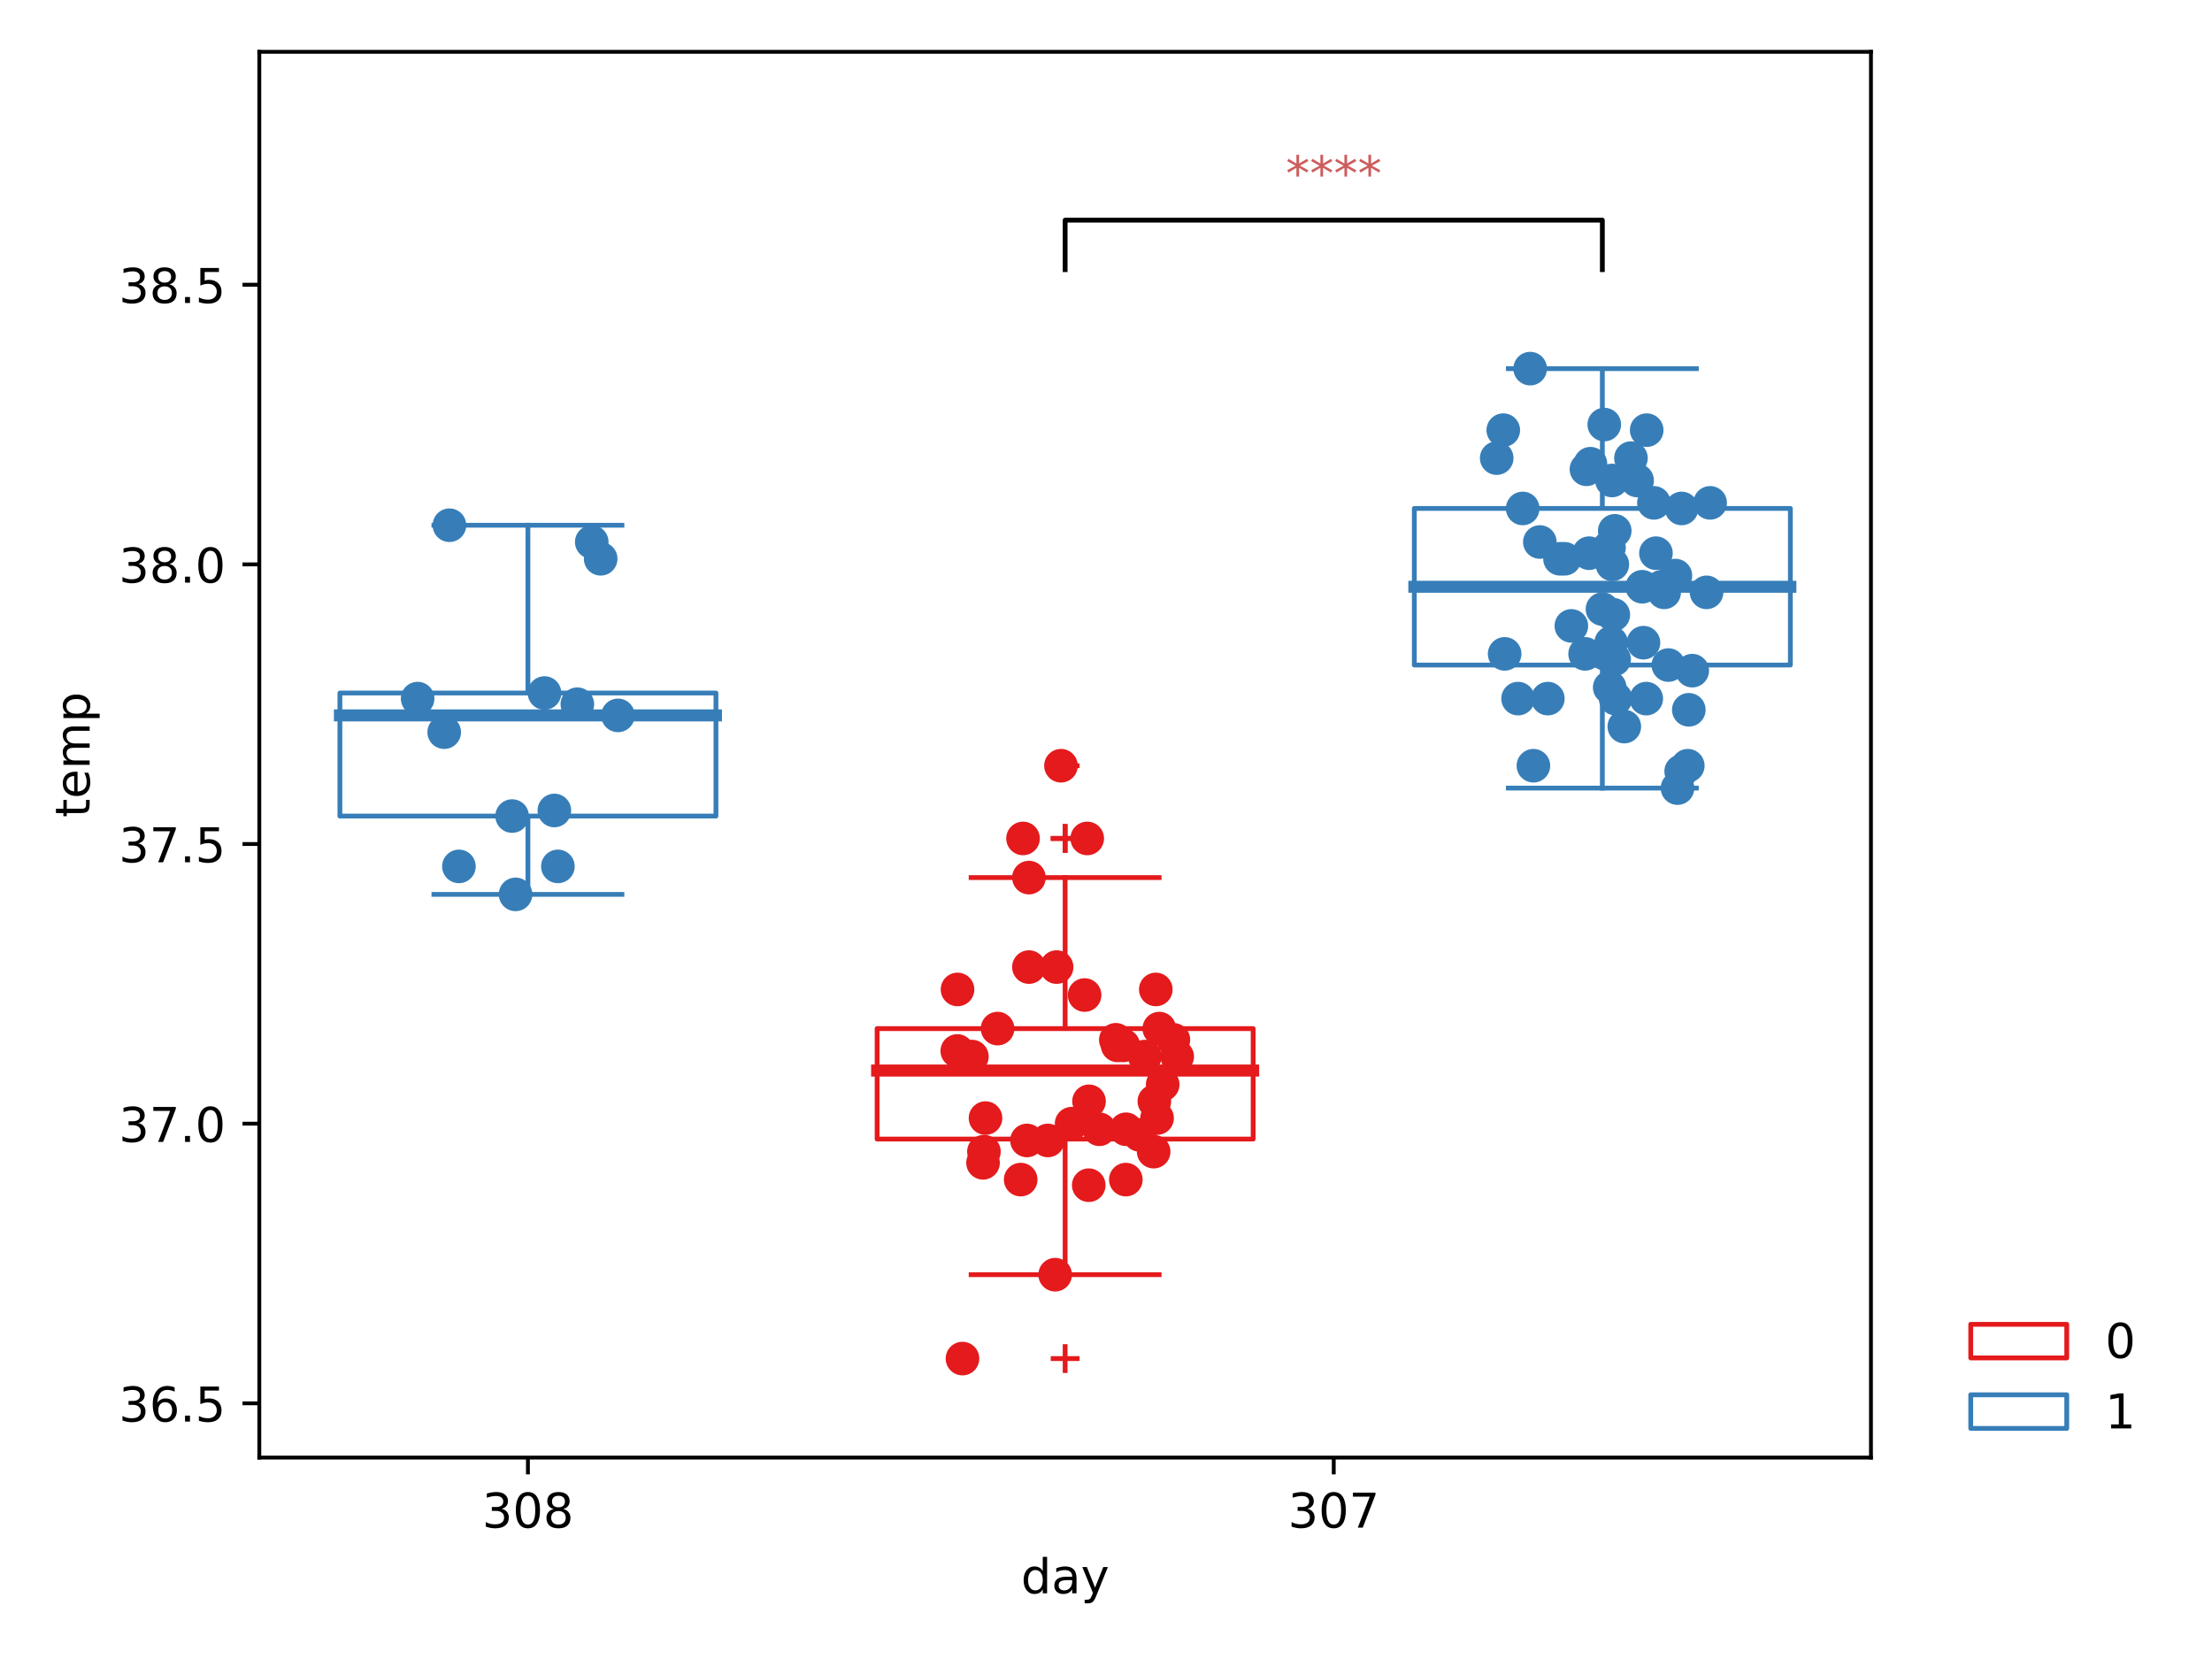 <?xml version="1.0" encoding="utf-8" standalone="no"?>
<!DOCTYPE svg PUBLIC "-//W3C//DTD SVG 1.1//EN"
  "http://www.w3.org/Graphics/SVG/1.1/DTD/svg11.dtd">
<!-- Created with matplotlib (https://matplotlib.org/) -->
<svg height="345.6pt" version="1.1" viewBox="0 0 460.8 345.6" width="460.8pt" xmlns="http://www.w3.org/2000/svg" xmlns:xlink="http://www.w3.org/1999/xlink">
 <defs>
  <style type="text/css">
*{stroke-linecap:butt;stroke-linejoin:round;}
  </style>
 </defs>
 <g id="figure_1">
  <g id="patch_1">
   <path d="M 0 345.6 
L 460.8 345.6 
L 460.8 0 
L 0 0 
z
" style="fill:#ffffff;"/>
  </g>
  <g id="axes_1">
   <g id="patch_2">
    <path d="M 54.02 303.64 
L 389.754 303.64 
L 389.754 10.8 
L 54.02 10.8 
z
" style="fill:#ffffff;"/>
   </g>
   <g id="matplotlib.axis_1">
    <g id="xtick_1">
     <g id="line2d_1">
      <defs>
       <path d="M 0 0 
L 0 3.5 
" id="mb4050f7b7e" style="stroke:#000000;stroke-width:0.8;"/>
      </defs>
      <g>
       <use style="stroke:#000000;stroke-width:0.8;" x="109.976" xlink:href="#mb4050f7b7e" y="303.64"/>
      </g>
     </g>
     <g id="text_1">
      <!-- 308 -->
      <defs>
       <path d="M 40.578 39.312 
Q 47.656 37.797 51.625 33 
Q 55.609 28.219 55.609 21.188 
Q 55.609 10.406 48.188 4.484 
Q 40.766 -1.422 27.094 -1.422 
Q 22.516 -1.422 17.656 -0.516 
Q 12.797 0.391 7.625 2.203 
L 7.625 11.719 
Q 11.719 9.328 16.594 8.109 
Q 21.484 6.891 26.812 6.891 
Q 36.078 6.891 40.938 10.547 
Q 45.797 14.203 45.797 21.188 
Q 45.797 27.641 41.281 31.266 
Q 36.766 34.906 28.719 34.906 
L 20.219 34.906 
L 20.219 43.016 
L 29.109 43.016 
Q 36.375 43.016 40.234 45.922 
Q 44.094 48.828 44.094 54.297 
Q 44.094 59.906 40.109 62.906 
Q 36.141 65.922 28.719 65.922 
Q 24.656 65.922 20.016 65.031 
Q 15.375 64.156 9.812 62.312 
L 9.812 71.094 
Q 15.438 72.656 20.344 73.438 
Q 25.25 74.219 29.594 74.219 
Q 40.828 74.219 47.359 69.109 
Q 53.906 64.016 53.906 55.328 
Q 53.906 49.266 50.438 45.094 
Q 46.969 40.922 40.578 39.312 
z
" id="DejaVuSans-51"/>
       <path d="M 31.781 66.406 
Q 24.172 66.406 20.328 58.906 
Q 16.5 51.422 16.5 36.375 
Q 16.5 21.391 20.328 13.891 
Q 24.172 6.391 31.781 6.391 
Q 39.453 6.391 43.281 13.891 
Q 47.125 21.391 47.125 36.375 
Q 47.125 51.422 43.281 58.906 
Q 39.453 66.406 31.781 66.406 
z
M 31.781 74.219 
Q 44.047 74.219 50.516 64.516 
Q 56.984 54.828 56.984 36.375 
Q 56.984 17.969 50.516 8.266 
Q 44.047 -1.422 31.781 -1.422 
Q 19.531 -1.422 13.062 8.266 
Q 6.594 17.969 6.594 36.375 
Q 6.594 54.828 13.062 64.516 
Q 19.531 74.219 31.781 74.219 
z
" id="DejaVuSans-48"/>
       <path d="M 31.781 34.625 
Q 24.75 34.625 20.719 30.859 
Q 16.703 27.094 16.703 20.516 
Q 16.703 13.922 20.719 10.156 
Q 24.75 6.391 31.781 6.391 
Q 38.812 6.391 42.859 10.172 
Q 46.922 13.969 46.922 20.516 
Q 46.922 27.094 42.891 30.859 
Q 38.875 34.625 31.781 34.625 
z
M 21.922 38.812 
Q 15.578 40.375 12.031 44.719 
Q 8.5 49.078 8.5 55.328 
Q 8.5 64.062 14.719 69.141 
Q 20.953 74.219 31.781 74.219 
Q 42.672 74.219 48.875 69.141 
Q 55.078 64.062 55.078 55.328 
Q 55.078 49.078 51.531 44.719 
Q 48 40.375 41.703 38.812 
Q 48.828 37.156 52.797 32.312 
Q 56.781 27.484 56.781 20.516 
Q 56.781 9.906 50.312 4.234 
Q 43.844 -1.422 31.781 -1.422 
Q 19.734 -1.422 13.25 4.234 
Q 6.781 9.906 6.781 20.516 
Q 6.781 27.484 10.781 32.312 
Q 14.797 37.156 21.922 38.812 
z
M 18.312 54.391 
Q 18.312 48.734 21.844 45.562 
Q 25.391 42.391 31.781 42.391 
Q 38.141 42.391 41.719 45.562 
Q 45.312 48.734 45.312 54.391 
Q 45.312 60.062 41.719 63.234 
Q 38.141 66.406 31.781 66.406 
Q 25.391 66.406 21.844 63.234 
Q 18.312 60.062 18.312 54.391 
z
" id="DejaVuSans-56"/>
      </defs>
      <g transform="translate(100.432 318.238)scale(0.1 -0.1)">
       <use xlink:href="#DejaVuSans-51"/>
       <use x="63.623" xlink:href="#DejaVuSans-48"/>
       <use x="127.246" xlink:href="#DejaVuSans-56"/>
      </g>
     </g>
    </g>
    <g id="xtick_2">
     <g id="line2d_2">
      <g>
       <use style="stroke:#000000;stroke-width:0.8;" x="277.843" xlink:href="#mb4050f7b7e" y="303.64"/>
      </g>
     </g>
     <g id="text_2">
      <!-- 307 -->
      <defs>
       <path d="M 8.203 72.906 
L 55.078 72.906 
L 55.078 68.703 
L 28.609 0 
L 18.312 0 
L 43.219 64.594 
L 8.203 64.594 
z
" id="DejaVuSans-55"/>
      </defs>
      <g transform="translate(268.299 318.238)scale(0.1 -0.1)">
       <use xlink:href="#DejaVuSans-51"/>
       <use x="63.623" xlink:href="#DejaVuSans-48"/>
       <use x="127.246" xlink:href="#DejaVuSans-55"/>
      </g>
     </g>
    </g>
    <g id="text_3">
     <!-- day -->
     <defs>
      <path d="M 45.406 46.391 
L 45.406 75.984 
L 54.391 75.984 
L 54.391 0 
L 45.406 0 
L 45.406 8.203 
Q 42.578 3.328 38.25 0.953 
Q 33.938 -1.422 27.875 -1.422 
Q 17.969 -1.422 11.734 6.484 
Q 5.516 14.406 5.516 27.297 
Q 5.516 40.188 11.734 48.094 
Q 17.969 56 27.875 56 
Q 33.938 56 38.25 53.625 
Q 42.578 51.266 45.406 46.391 
z
M 14.797 27.297 
Q 14.797 17.391 18.875 11.75 
Q 22.953 6.109 30.078 6.109 
Q 37.203 6.109 41.297 11.75 
Q 45.406 17.391 45.406 27.297 
Q 45.406 37.203 41.297 42.844 
Q 37.203 48.484 30.078 48.484 
Q 22.953 48.484 18.875 42.844 
Q 14.797 37.203 14.797 27.297 
z
" id="DejaVuSans-100"/>
      <path d="M 34.281 27.484 
Q 23.391 27.484 19.188 25 
Q 14.984 22.516 14.984 16.5 
Q 14.984 11.719 18.141 8.906 
Q 21.297 6.109 26.703 6.109 
Q 34.188 6.109 38.703 11.406 
Q 43.219 16.703 43.219 25.484 
L 43.219 27.484 
z
M 52.203 31.203 
L 52.203 0 
L 43.219 0 
L 43.219 8.297 
Q 40.141 3.328 35.547 0.953 
Q 30.953 -1.422 24.312 -1.422 
Q 15.922 -1.422 10.953 3.297 
Q 6 8.016 6 15.922 
Q 6 25.141 12.172 29.828 
Q 18.359 34.516 30.609 34.516 
L 43.219 34.516 
L 43.219 35.406 
Q 43.219 41.609 39.141 45 
Q 35.062 48.391 27.688 48.391 
Q 23 48.391 18.547 47.266 
Q 14.109 46.141 10.016 43.891 
L 10.016 52.203 
Q 14.938 54.109 19.578 55.047 
Q 24.219 56 28.609 56 
Q 40.484 56 46.344 49.844 
Q 52.203 43.703 52.203 31.203 
z
" id="DejaVuSans-97"/>
      <path d="M 32.172 -5.078 
Q 28.375 -14.844 24.75 -17.812 
Q 21.141 -20.797 15.094 -20.797 
L 7.906 -20.797 
L 7.906 -13.281 
L 13.188 -13.281 
Q 16.891 -13.281 18.938 -11.516 
Q 21 -9.766 23.484 -3.219 
L 25.094 0.875 
L 2.984 54.688 
L 12.5 54.688 
L 29.594 11.922 
L 46.688 54.688 
L 56.203 54.688 
z
" id="DejaVuSans-121"/>
     </defs>
     <g transform="translate(212.689 331.917)scale(0.1 -0.1)">
      <use xlink:href="#DejaVuSans-100"/>
      <use x="63.477" xlink:href="#DejaVuSans-97"/>
      <use x="124.756" xlink:href="#DejaVuSans-121"/>
     </g>
    </g>
   </g>
   <g id="matplotlib.axis_2">
    <g id="ytick_1">
     <g id="line2d_3">
      <defs>
       <path d="M 0 0 
L -3.5 0 
" id="me734c0699b" style="stroke:#000000;stroke-width:0.8;"/>
      </defs>
      <g>
       <use style="stroke:#000000;stroke-width:0.8;" x="54.02" xlink:href="#me734c0699b" y="292.338"/>
      </g>
     </g>
     <g id="text_4">
      <!-- 36.5 -->
      <defs>
       <path d="M 33.016 40.375 
Q 26.375 40.375 22.484 35.828 
Q 18.609 31.297 18.609 23.391 
Q 18.609 15.531 22.484 10.953 
Q 26.375 6.391 33.016 6.391 
Q 39.656 6.391 43.531 10.953 
Q 47.406 15.531 47.406 23.391 
Q 47.406 31.297 43.531 35.828 
Q 39.656 40.375 33.016 40.375 
z
M 52.594 71.297 
L 52.594 62.312 
Q 48.875 64.062 45.094 64.984 
Q 41.312 65.922 37.594 65.922 
Q 27.828 65.922 22.672 59.328 
Q 17.531 52.734 16.797 39.406 
Q 19.672 43.656 24.016 45.922 
Q 28.375 48.188 33.594 48.188 
Q 44.578 48.188 50.953 41.516 
Q 57.328 34.859 57.328 23.391 
Q 57.328 12.156 50.688 5.359 
Q 44.047 -1.422 33.016 -1.422 
Q 20.359 -1.422 13.672 8.266 
Q 6.984 17.969 6.984 36.375 
Q 6.984 53.656 15.188 63.938 
Q 23.391 74.219 37.203 74.219 
Q 40.922 74.219 44.703 73.484 
Q 48.484 72.75 52.594 71.297 
z
" id="DejaVuSans-54"/>
       <path d="M 10.688 12.406 
L 21 12.406 
L 21 0 
L 10.688 0 
z
" id="DejaVuSans-46"/>
       <path d="M 10.797 72.906 
L 49.516 72.906 
L 49.516 64.594 
L 19.828 64.594 
L 19.828 46.734 
Q 21.969 47.469 24.109 47.828 
Q 26.266 48.188 28.422 48.188 
Q 40.625 48.188 47.75 41.5 
Q 54.891 34.812 54.891 23.391 
Q 54.891 11.625 47.562 5.094 
Q 40.234 -1.422 26.906 -1.422 
Q 22.312 -1.422 17.547 -0.641 
Q 12.797 0.141 7.719 1.703 
L 7.719 11.625 
Q 12.109 9.234 16.797 8.062 
Q 21.484 6.891 26.703 6.891 
Q 35.156 6.891 40.078 11.328 
Q 45.016 15.766 45.016 23.391 
Q 45.016 31 40.078 35.438 
Q 35.156 39.891 26.703 39.891 
Q 22.75 39.891 18.812 39.016 
Q 14.891 38.141 10.797 36.281 
z
" id="DejaVuSans-53"/>
      </defs>
      <g transform="translate(24.754 296.138)scale(0.1 -0.1)">
       <use xlink:href="#DejaVuSans-51"/>
       <use x="63.623" xlink:href="#DejaVuSans-54"/>
       <use x="127.246" xlink:href="#DejaVuSans-46"/>
       <use x="159.033" xlink:href="#DejaVuSans-53"/>
      </g>
     </g>
    </g>
    <g id="ytick_2">
     <g id="line2d_4">
      <g>
       <use style="stroke:#000000;stroke-width:0.8;" x="54.02" xlink:href="#me734c0699b" y="234.083"/>
      </g>
     </g>
     <g id="text_5">
      <!-- 37.0 -->
      <g transform="translate(24.754 237.882)scale(0.1 -0.1)">
       <use xlink:href="#DejaVuSans-51"/>
       <use x="63.623" xlink:href="#DejaVuSans-55"/>
       <use x="127.246" xlink:href="#DejaVuSans-46"/>
       <use x="159.033" xlink:href="#DejaVuSans-48"/>
      </g>
     </g>
    </g>
    <g id="ytick_3">
     <g id="line2d_5">
      <g>
       <use style="stroke:#000000;stroke-width:0.8;" x="54.02" xlink:href="#me734c0699b" y="175.827"/>
      </g>
     </g>
     <g id="text_6">
      <!-- 37.5 -->
      <g transform="translate(24.754 179.626)scale(0.1 -0.1)">
       <use xlink:href="#DejaVuSans-51"/>
       <use x="63.623" xlink:href="#DejaVuSans-55"/>
       <use x="127.246" xlink:href="#DejaVuSans-46"/>
       <use x="159.033" xlink:href="#DejaVuSans-53"/>
      </g>
     </g>
    </g>
    <g id="ytick_4">
     <g id="line2d_6">
      <g>
       <use style="stroke:#000000;stroke-width:0.8;" x="54.02" xlink:href="#me734c0699b" y="117.571"/>
      </g>
     </g>
     <g id="text_7">
      <!-- 38.0 -->
      <g transform="translate(24.754 121.37)scale(0.1 -0.1)">
       <use xlink:href="#DejaVuSans-51"/>
       <use x="63.623" xlink:href="#DejaVuSans-56"/>
       <use x="127.246" xlink:href="#DejaVuSans-46"/>
       <use x="159.033" xlink:href="#DejaVuSans-48"/>
      </g>
     </g>
    </g>
    <g id="ytick_5">
     <g id="line2d_7">
      <g>
       <use style="stroke:#000000;stroke-width:0.8;" x="54.02" xlink:href="#me734c0699b" y="59.315"/>
      </g>
     </g>
     <g id="text_8">
      <!-- 38.5 -->
      <g transform="translate(24.754 63.115)scale(0.1 -0.1)">
       <use xlink:href="#DejaVuSans-51"/>
       <use x="63.623" xlink:href="#DejaVuSans-56"/>
       <use x="127.246" xlink:href="#DejaVuSans-46"/>
       <use x="159.033" xlink:href="#DejaVuSans-53"/>
      </g>
     </g>
    </g>
    <g id="text_9">
     <!-- temp -->
     <defs>
      <path d="M 18.312 70.219 
L 18.312 54.688 
L 36.812 54.688 
L 36.812 47.703 
L 18.312 47.703 
L 18.312 18.016 
Q 18.312 11.328 20.141 9.422 
Q 21.969 7.516 27.594 7.516 
L 36.812 7.516 
L 36.812 0 
L 27.594 0 
Q 17.188 0 13.234 3.875 
Q 9.281 7.766 9.281 18.016 
L 9.281 47.703 
L 2.688 47.703 
L 2.688 54.688 
L 9.281 54.688 
L 9.281 70.219 
z
" id="DejaVuSans-116"/>
      <path d="M 56.203 29.594 
L 56.203 25.203 
L 14.891 25.203 
Q 15.484 15.922 20.484 11.062 
Q 25.484 6.203 34.422 6.203 
Q 39.594 6.203 44.453 7.469 
Q 49.312 8.734 54.109 11.281 
L 54.109 2.781 
Q 49.266 0.734 44.188 -0.344 
Q 39.109 -1.422 33.891 -1.422 
Q 20.797 -1.422 13.156 6.188 
Q 5.516 13.812 5.516 26.812 
Q 5.516 40.234 12.766 48.109 
Q 20.016 56 32.328 56 
Q 43.359 56 49.781 48.891 
Q 56.203 41.797 56.203 29.594 
z
M 47.219 32.234 
Q 47.125 39.594 43.094 43.984 
Q 39.062 48.391 32.422 48.391 
Q 24.906 48.391 20.391 44.141 
Q 15.875 39.891 15.188 32.172 
z
" id="DejaVuSans-101"/>
      <path d="M 52 44.188 
Q 55.375 50.25 60.062 53.125 
Q 64.75 56 71.094 56 
Q 79.641 56 84.281 50.016 
Q 88.922 44.047 88.922 33.016 
L 88.922 0 
L 79.891 0 
L 79.891 32.719 
Q 79.891 40.578 77.094 44.375 
Q 74.312 48.188 68.609 48.188 
Q 61.625 48.188 57.562 43.547 
Q 53.516 38.922 53.516 30.906 
L 53.516 0 
L 44.484 0 
L 44.484 32.719 
Q 44.484 40.625 41.703 44.406 
Q 38.922 48.188 33.109 48.188 
Q 26.219 48.188 22.156 43.531 
Q 18.109 38.875 18.109 30.906 
L 18.109 0 
L 9.078 0 
L 9.078 54.688 
L 18.109 54.688 
L 18.109 46.188 
Q 21.188 51.219 25.484 53.609 
Q 29.781 56 35.688 56 
Q 41.656 56 45.828 52.969 
Q 50 49.953 52 44.188 
z
" id="DejaVuSans-109"/>
      <path d="M 18.109 8.203 
L 18.109 -20.797 
L 9.078 -20.797 
L 9.078 54.688 
L 18.109 54.688 
L 18.109 46.391 
Q 20.953 51.266 25.266 53.625 
Q 29.594 56 35.594 56 
Q 45.562 56 51.781 48.094 
Q 58.016 40.188 58.016 27.297 
Q 58.016 14.406 51.781 6.484 
Q 45.562 -1.422 35.594 -1.422 
Q 29.594 -1.422 25.266 0.953 
Q 20.953 3.328 18.109 8.203 
z
M 48.688 27.297 
Q 48.688 37.203 44.609 42.844 
Q 40.531 48.484 33.406 48.484 
Q 26.266 48.484 22.188 42.844 
Q 18.109 37.203 18.109 27.297 
Q 18.109 17.391 22.188 11.75 
Q 26.266 6.109 33.406 6.109 
Q 40.531 6.109 44.609 11.75 
Q 48.688 17.391 48.688 27.297 
z
" id="DejaVuSans-112"/>
     </defs>
     <g transform="translate(18.675 170.301)rotate(-90)scale(0.1 -0.1)">
      <use xlink:href="#DejaVuSans-116"/>
      <use x="39.209" xlink:href="#DejaVuSans-101"/>
      <use x="100.732" xlink:href="#DejaVuSans-109"/>
      <use x="198.145" xlink:href="#DejaVuSans-112"/>
     </g>
    </g>
   </g>
   <g id="line2d_8">
    <path clip-path="url(#p7b1a5d1ddc)" d="M 109.976 170.001 
L 109.976 186.313 
" style="fill:none;stroke:#377eb8;stroke-linecap:square;"/>
   </g>
   <g id="line2d_9">
    <path clip-path="url(#p7b1a5d1ddc)" d="M 109.976 144.369 
L 109.976 109.415 
" style="fill:none;stroke:#377eb8;stroke-linecap:square;"/>
   </g>
   <g id="line2d_10">
    <path clip-path="url(#p7b1a5d1ddc)" d="M 90.391 186.313 
L 129.56 186.313 
" style="fill:none;stroke:#377eb8;stroke-linecap:square;"/>
   </g>
   <g id="line2d_11">
    <path clip-path="url(#p7b1a5d1ddc)" d="M 90.391 109.415 
L 129.56 109.415 
" style="fill:none;stroke:#377eb8;stroke-linecap:square;"/>
   </g>
   <g id="line2d_12"/>
   <g id="line2d_13">
    <path clip-path="url(#p7b1a5d1ddc)" d="M 221.887 237.287 
L 221.887 265.541 
" style="fill:none;stroke:#e41a1c;stroke-linecap:square;"/>
   </g>
   <g id="line2d_14">
    <path clip-path="url(#p7b1a5d1ddc)" d="M 221.887 214.276 
L 221.887 182.818 
" style="fill:none;stroke:#e41a1c;stroke-linecap:square;"/>
   </g>
   <g id="line2d_15">
    <path clip-path="url(#p7b1a5d1ddc)" d="M 202.303 265.541 
L 241.471 265.541 
" style="fill:none;stroke:#e41a1c;stroke-linecap:square;"/>
   </g>
   <g id="line2d_16">
    <path clip-path="url(#p7b1a5d1ddc)" d="M 202.303 182.818 
L 241.471 182.818 
" style="fill:none;stroke:#e41a1c;stroke-linecap:square;"/>
   </g>
   <g id="line2d_17">
    <defs>
     <path d="M -3 0 
L 3 0 
M 0 3 
L 0 -3 
" id="m1c3372667f" style="stroke:#e41a1c;"/>
    </defs>
    <g clip-path="url(#p7b1a5d1ddc)">
     <use style="fill-opacity:0;stroke:#e41a1c;" x="221.887" xlink:href="#m1c3372667f" y="283.017"/>
     <use style="fill-opacity:0;stroke:#e41a1c;" x="221.887" xlink:href="#m1c3372667f" y="174.662"/>
     <use style="fill-opacity:0;stroke:#e41a1c;" x="221.887" xlink:href="#m1c3372667f" y="159.515"/>
     <use style="fill-opacity:0;stroke:#e41a1c;" x="221.887" xlink:href="#m1c3372667f" y="174.662"/>
    </g>
   </g>
   <g id="line2d_18">
    <path clip-path="url(#p7b1a5d1ddc)" d="M 333.798 138.543 
L 333.798 164.176 
" style="fill:none;stroke:#377eb8;stroke-linecap:square;"/>
   </g>
   <g id="line2d_19">
    <path clip-path="url(#p7b1a5d1ddc)" d="M 333.798 105.92 
L 333.798 76.792 
" style="fill:none;stroke:#377eb8;stroke-linecap:square;"/>
   </g>
   <g id="line2d_20">
    <path clip-path="url(#p7b1a5d1ddc)" d="M 314.214 164.176 
L 353.383 164.176 
" style="fill:none;stroke:#377eb8;stroke-linecap:square;"/>
   </g>
   <g id="line2d_21">
    <path clip-path="url(#p7b1a5d1ddc)" d="M 314.214 76.792 
L 353.383 76.792 
" style="fill:none;stroke:#377eb8;stroke-linecap:square;"/>
   </g>
   <g id="line2d_22"/>
   <g id="line2d_23">
    <path clip-path="url(#p7b1a5d1ddc)" d="M 221.887 56.17 
L 221.887 45.858 
L 333.798 45.858 
L 333.798 56.17 
" style="fill:none;stroke:#000000;stroke-linecap:square;"/>
   </g>
   <g id="patch_3">
    <path clip-path="url(#p7b1a5d1ddc)" d="M 70.807 170.001 
L 149.145 170.001 
L 149.145 144.369 
L 70.807 144.369 
L 70.807 170.001 
z
" style="fill:#ffffff;stroke:#377eb8;stroke-linejoin:miter;"/>
   </g>
   <g id="patch_4">
    <path clip-path="url(#p7b1a5d1ddc)" d="M 182.718 237.287 
L 261.056 237.287 
L 261.056 214.276 
L 182.718 214.276 
L 182.718 237.287 
z
" style="fill:#ffffff;stroke:#e41a1c;stroke-linejoin:miter;"/>
   </g>
   <g id="patch_5">
    <path clip-path="url(#p7b1a5d1ddc)" d="M 294.629 138.543 
L 372.967 138.543 
L 372.967 105.92 
L 294.629 105.92 
L 294.629 138.543 
z
" style="fill:#ffffff;stroke:#377eb8;stroke-linejoin:miter;"/>
   </g>
   <g id="line2d_24">
    <path clip-path="url(#p7b1a5d1ddc)" d="M 70.807 149.029 
L 149.145 149.029 
" style="fill:none;stroke:#377eb8;stroke-linecap:square;stroke-width:2.5;"/>
   </g>
   <g id="line2d_25">
    <path clip-path="url(#p7b1a5d1ddc)" d="M 182.718 223.014 
L 261.056 223.014 
" style="fill:none;stroke:#e41a1c;stroke-linecap:square;stroke-width:2.5;"/>
   </g>
   <g id="line2d_26">
    <path clip-path="url(#p7b1a5d1ddc)" d="M 294.629 122.232 
L 372.967 122.232 
" style="fill:none;stroke:#377eb8;stroke-linecap:square;stroke-width:2.5;"/>
   </g>
   <g id="patch_6">
    <path d="M 54.02 303.64 
L 54.02 10.8 
" style="fill:none;stroke:#000000;stroke-linecap:square;stroke-linejoin:miter;stroke-width:0.8;"/>
   </g>
   <g id="patch_7">
    <path d="M 389.754 303.64 
L 389.754 10.8 
" style="fill:none;stroke:#000000;stroke-linecap:square;stroke-linejoin:miter;stroke-width:0.8;"/>
   </g>
   <g id="patch_8">
    <path d="M 54.02 303.64 
L 389.754 303.64 
" style="fill:none;stroke:#000000;stroke-linecap:square;stroke-linejoin:miter;stroke-width:0.8;"/>
   </g>
   <g id="patch_9">
    <path d="M 54.02 10.8 
L 389.754 10.8 
" style="fill:none;stroke:#000000;stroke-linecap:square;stroke-linejoin:miter;stroke-width:0.8;"/>
   </g>
   <g id="PathCollection_1">
    <defs>
     <path d="M 0 3 
C 0.796 3 1.559 2.684 2.121 2.121 
C 2.684 1.559 3 0.796 3 0 
C 3 -0.796 2.684 -1.559 2.121 -2.121 
C 1.559 -2.684 0.796 -3 0 -3 
C -0.796 -3 -1.559 -2.684 -2.121 -2.121 
C -2.684 -1.559 -3 -0.796 -3 0 
C -3 0.796 -2.684 1.559 -2.121 2.121 
C -1.559 2.684 -0.796 3 0 3 
z
" id="m893db79ea9" style="stroke:#377eb8;"/>
    </defs>
    <g clip-path="url(#p7b1a5d1ddc)">
     <use style="fill:#377eb8;stroke:#377eb8;" x="92.536" xlink:href="#m893db79ea9" y="152.525"/>
     <use style="fill:#377eb8;stroke:#377eb8;" x="116.218" xlink:href="#m893db79ea9" y="180.487"/>
     <use style="fill:#377eb8;stroke:#377eb8;" x="107.404" xlink:href="#m893db79ea9" y="186.313"/>
     <use style="fill:#377eb8;stroke:#377eb8;" x="95.603" xlink:href="#m893db79ea9" y="180.487"/>
     <use style="fill:#377eb8;stroke:#377eb8;" x="115.483" xlink:href="#m893db79ea9" y="168.836"/>
     <use style="fill:#377eb8;stroke:#377eb8;" x="106.685" xlink:href="#m893db79ea9" y="170.001"/>
     <use style="fill:#377eb8;stroke:#377eb8;" x="120.27" xlink:href="#m893db79ea9" y="146.699"/>
     <use style="fill:#377eb8;stroke:#377eb8;" x="87.001" xlink:href="#m893db79ea9" y="145.534"/>
     <use style="fill:#377eb8;stroke:#377eb8;" x="128.736" xlink:href="#m893db79ea9" y="149.029"/>
     <use style="fill:#377eb8;stroke:#377eb8;" x="113.43" xlink:href="#m893db79ea9" y="144.369"/>
     <use style="fill:#377eb8;stroke:#377eb8;" x="125.13" xlink:href="#m893db79ea9" y="116.406"/>
     <use style="fill:#377eb8;stroke:#377eb8;" x="123.272" xlink:href="#m893db79ea9" y="112.911"/>
     <use style="fill:#377eb8;stroke:#377eb8;" x="93.626" xlink:href="#m893db79ea9" y="109.415"/>
    </g>
   </g>
   <g id="PathCollection_2">
    <defs>
     <path d="M 0 3 
C 0.796 3 1.559 2.684 2.121 2.121 
C 2.684 1.559 3 0.796 3 0 
C 3 -0.796 2.684 -1.559 2.121 -2.121 
C 1.559 -2.684 0.796 -3 0 -3 
C -0.796 -3 -1.559 -2.684 -2.121 -2.121 
C -2.684 -1.559 -3 -0.796 -3 0 
C -3 0.796 -2.684 1.559 -2.121 2.121 
C -1.559 2.684 -0.796 3 0 3 
z
" id="m7add8e6088" style="stroke:#e41a1c;"/>
    </defs>
    <g clip-path="url(#p7b1a5d1ddc)">
     <use style="fill:#e41a1c;stroke:#e41a1c;" x="200.503" xlink:href="#m7add8e6088" y="283.017"/>
     <use style="fill:#e41a1c;stroke:#e41a1c;" x="219.809" xlink:href="#m7add8e6088" y="265.541"/>
     <use style="fill:#e41a1c;stroke:#e41a1c;" x="204.785" xlink:href="#m7add8e6088" y="242.238"/>
     <use style="fill:#e41a1c;stroke:#e41a1c;" x="232.445" xlink:href="#m7add8e6088" y="216.606"/>
     <use style="fill:#e41a1c;stroke:#e41a1c;" x="225.943" xlink:href="#m7add8e6088" y="207.285"/>
     <use style="fill:#e41a1c;stroke:#e41a1c;" x="240.774" xlink:href="#m7add8e6088" y="206.12"/>
     <use style="fill:#e41a1c;stroke:#e41a1c;" x="199.47" xlink:href="#m7add8e6088" y="206.12"/>
     <use style="fill:#e41a1c;stroke:#e41a1c;" x="234.533" xlink:href="#m7add8e6088" y="245.734"/>
     <use style="fill:#e41a1c;stroke:#e41a1c;" x="204.971" xlink:href="#m7add8e6088" y="239.908"/>
     <use style="fill:#e41a1c;stroke:#e41a1c;" x="226.808" xlink:href="#m7add8e6088" y="246.899"/>
     <use style="fill:#e41a1c;stroke:#e41a1c;" x="240.327" xlink:href="#m7add8e6088" y="239.908"/>
     <use style="fill:#e41a1c;stroke:#e41a1c;" x="223.234" xlink:href="#m7add8e6088" y="234.083"/>
     <use style="fill:#e41a1c;stroke:#e41a1c;" x="212.626" xlink:href="#m7add8e6088" y="245.734"/>
     <use style="fill:#e41a1c;stroke:#e41a1c;" x="229.022" xlink:href="#m7add8e6088" y="235.248"/>
     <use style="fill:#e41a1c;stroke:#e41a1c;" x="234.571" xlink:href="#m7add8e6088" y="235.248"/>
     <use style="fill:#e41a1c;stroke:#e41a1c;" x="205.302" xlink:href="#m7add8e6088" y="232.918"/>
     <use style="fill:#e41a1c;stroke:#e41a1c;" x="226.865" xlink:href="#m7add8e6088" y="229.422"/>
     <use style="fill:#e41a1c;stroke:#e41a1c;" x="240.474" xlink:href="#m7add8e6088" y="229.422"/>
     <use style="fill:#e41a1c;stroke:#e41a1c;" x="232.816" xlink:href="#m7add8e6088" y="217.771"/>
     <use style="fill:#e41a1c;stroke:#e41a1c;" x="242.206" xlink:href="#m7add8e6088" y="225.927"/>
     <use style="fill:#e41a1c;stroke:#e41a1c;" x="237.383" xlink:href="#m7add8e6088" y="236.413"/>
     <use style="fill:#e41a1c;stroke:#e41a1c;" x="241.038" xlink:href="#m7add8e6088" y="232.918"/>
     <use style="fill:#e41a1c;stroke:#e41a1c;" x="218.293" xlink:href="#m7add8e6088" y="237.578"/>
     <use style="fill:#e41a1c;stroke:#e41a1c;" x="213.938" xlink:href="#m7add8e6088" y="237.578"/>
     <use style="fill:#e41a1c;stroke:#e41a1c;" x="202.463" xlink:href="#m7add8e6088" y="220.101"/>
     <use style="fill:#e41a1c;stroke:#e41a1c;" x="199.421" xlink:href="#m7add8e6088" y="218.936"/>
     <use style="fill:#e41a1c;stroke:#e41a1c;" x="234" xlink:href="#m7add8e6088" y="217.771"/>
     <use style="fill:#e41a1c;stroke:#e41a1c;" x="244.442" xlink:href="#m7add8e6088" y="216.606"/>
     <use style="fill:#e41a1c;stroke:#e41a1c;" x="207.814" xlink:href="#m7add8e6088" y="214.276"/>
     <use style="fill:#e41a1c;stroke:#e41a1c;" x="238.489" xlink:href="#m7add8e6088" y="220.101"/>
     <use style="fill:#e41a1c;stroke:#e41a1c;" x="245.232" xlink:href="#m7add8e6088" y="220.101"/>
     <use style="fill:#e41a1c;stroke:#e41a1c;" x="241.505" xlink:href="#m7add8e6088" y="214.276"/>
     <use style="fill:#e41a1c;stroke:#e41a1c;" x="220.111" xlink:href="#m7add8e6088" y="201.459"/>
     <use style="fill:#e41a1c;stroke:#e41a1c;" x="214.345" xlink:href="#m7add8e6088" y="201.459"/>
     <use style="fill:#e41a1c;stroke:#e41a1c;" x="214.347" xlink:href="#m7add8e6088" y="182.818"/>
     <use style="fill:#e41a1c;stroke:#e41a1c;" x="226.488" xlink:href="#m7add8e6088" y="174.662"/>
     <use style="fill:#e41a1c;stroke:#e41a1c;" x="221.019" xlink:href="#m7add8e6088" y="159.515"/>
     <use style="fill:#e41a1c;stroke:#e41a1c;" x="213.117" xlink:href="#m7add8e6088" y="174.662"/>
    </g>
   </g>
   <g id="PathCollection_3">
    <g clip-path="url(#p7b1a5d1ddc)">
     <use style="fill:#377eb8;stroke:#377eb8;" x="349.013" xlink:href="#m893db79ea9" y="119.901"/>
     <use style="fill:#377eb8;stroke:#377eb8;" x="331.037" xlink:href="#m893db79ea9" y="115.241"/>
     <use style="fill:#377eb8;stroke:#377eb8;" x="335.878" xlink:href="#m893db79ea9" y="117.571"/>
     <use style="fill:#377eb8;stroke:#377eb8;" x="343.036" xlink:href="#m893db79ea9" y="89.608"/>
     <use style="fill:#377eb8;stroke:#377eb8;" x="350.308" xlink:href="#m893db79ea9" y="105.92"/>
     <use style="fill:#377eb8;stroke:#377eb8;" x="313.161" xlink:href="#m893db79ea9" y="89.608"/>
     <use style="fill:#377eb8;stroke:#377eb8;" x="344.541" xlink:href="#m893db79ea9" y="104.755"/>
     <use style="fill:#377eb8;stroke:#377eb8;" x="344.965" xlink:href="#m893db79ea9" y="115.241"/>
     <use style="fill:#377eb8;stroke:#377eb8;" x="356.253" xlink:href="#m893db79ea9" y="104.755"/>
     <use style="fill:#377eb8;stroke:#377eb8;" x="325.933" xlink:href="#m893db79ea9" y="116.406"/>
     <use style="fill:#377eb8;stroke:#377eb8;" x="336.083" xlink:href="#m893db79ea9" y="128.057"/>
     <use style="fill:#377eb8;stroke:#377eb8;" x="342.108" xlink:href="#m893db79ea9" y="122.232"/>
     <use style="fill:#377eb8;stroke:#377eb8;" x="335.184" xlink:href="#m893db79ea9" y="114.076"/>
     <use style="fill:#377eb8;stroke:#377eb8;" x="330.485" xlink:href="#m893db79ea9" y="97.764"/>
     <use style="fill:#377eb8;stroke:#377eb8;" x="339.756" xlink:href="#m893db79ea9" y="95.434"/>
     <use style="fill:#377eb8;stroke:#377eb8;" x="331.317" xlink:href="#m893db79ea9" y="96.599"/>
     <use style="fill:#377eb8;stroke:#377eb8;" x="335.803" xlink:href="#m893db79ea9" y="100.094"/>
     <use style="fill:#377eb8;stroke:#377eb8;" x="320.776" xlink:href="#m893db79ea9" y="112.911"/>
     <use style="fill:#377eb8;stroke:#377eb8;" x="346.165" xlink:href="#m893db79ea9" y="122.232"/>
     <use style="fill:#377eb8;stroke:#377eb8;" x="313.446" xlink:href="#m893db79ea9" y="136.213"/>
     <use style="fill:#377eb8;stroke:#377eb8;" x="336.255" xlink:href="#m893db79ea9" y="137.378"/>
     <use style="fill:#377eb8;stroke:#377eb8;" x="330.204" xlink:href="#m893db79ea9" y="136.213"/>
     <use style="fill:#377eb8;stroke:#377eb8;" x="351.81" xlink:href="#m893db79ea9" y="147.864"/>
     <use style="fill:#377eb8;stroke:#377eb8;" x="336.564" xlink:href="#m893db79ea9" y="145.534"/>
     <use style="fill:#377eb8;stroke:#377eb8;" x="322.443" xlink:href="#m893db79ea9" y="145.534"/>
     <use style="fill:#377eb8;stroke:#377eb8;" x="319.437" xlink:href="#m893db79ea9" y="159.515"/>
     <use style="fill:#377eb8;stroke:#377eb8;" x="350.216" xlink:href="#m893db79ea9" y="160.68"/>
     <use style="fill:#377eb8;stroke:#377eb8;" x="336.382" xlink:href="#m893db79ea9" y="110.58"/>
     <use style="fill:#377eb8;stroke:#377eb8;" x="311.791" xlink:href="#m893db79ea9" y="95.434"/>
     <use style="fill:#377eb8;stroke:#377eb8;" x="318.763" xlink:href="#m893db79ea9" y="76.792"/>
     <use style="fill:#377eb8;stroke:#377eb8;" x="334.198" xlink:href="#m893db79ea9" y="88.443"/>
     <use style="fill:#377eb8;stroke:#377eb8;" x="335.628" xlink:href="#m893db79ea9" y="133.883"/>
     <use style="fill:#377eb8;stroke:#377eb8;" x="346.676" xlink:href="#m893db79ea9" y="123.397"/>
     <use style="fill:#377eb8;stroke:#377eb8;" x="355.509" xlink:href="#m893db79ea9" y="123.397"/>
     <use style="fill:#377eb8;stroke:#377eb8;" x="342.945" xlink:href="#m893db79ea9" y="145.534"/>
     <use style="fill:#377eb8;stroke:#377eb8;" x="349.458" xlink:href="#m893db79ea9" y="164.176"/>
     <use style="fill:#377eb8;stroke:#377eb8;" x="327.343" xlink:href="#m893db79ea9" y="130.387"/>
     <use style="fill:#377eb8;stroke:#377eb8;" x="342.364" xlink:href="#m893db79ea9" y="133.883"/>
     <use style="fill:#377eb8;stroke:#377eb8;" x="338.373" xlink:href="#m893db79ea9" y="151.359"/>
     <use style="fill:#377eb8;stroke:#377eb8;" x="335.333" xlink:href="#m893db79ea9" y="143.204"/>
     <use style="fill:#377eb8;stroke:#377eb8;" x="347.55" xlink:href="#m893db79ea9" y="138.543"/>
     <use style="fill:#377eb8;stroke:#377eb8;" x="316.24" xlink:href="#m893db79ea9" y="145.534"/>
     <use style="fill:#377eb8;stroke:#377eb8;" x="352.524" xlink:href="#m893db79ea9" y="139.708"/>
     <use style="fill:#377eb8;stroke:#377eb8;" x="334.4" xlink:href="#m893db79ea9" y="136.213"/>
     <use style="fill:#377eb8;stroke:#377eb8;" x="324.974" xlink:href="#m893db79ea9" y="116.406"/>
     <use style="fill:#377eb8;stroke:#377eb8;" x="317.206" xlink:href="#m893db79ea9" y="105.92"/>
     <use style="fill:#377eb8;stroke:#377eb8;" x="341.042" xlink:href="#m893db79ea9" y="100.094"/>
     <use style="fill:#377eb8;stroke:#377eb8;" x="333.824" xlink:href="#m893db79ea9" y="126.892"/>
     <use style="fill:#377eb8;stroke:#377eb8;" x="351.599" xlink:href="#m893db79ea9" y="159.515"/>
    </g>
   </g>
   <g id="text_10">
    <!-- **** -->
    <defs>
     <path d="M 47.016 60.891 
L 29.5 51.422 
L 47.016 41.891 
L 44.188 37.109 
L 27.781 47.016 
L 27.781 28.609 
L 22.219 28.609 
L 22.219 47.016 
L 5.812 37.109 
L 2.984 41.891 
L 20.516 51.422 
L 2.984 60.891 
L 5.812 65.719 
L 22.219 55.812 
L 22.219 74.219 
L 27.781 74.219 
L 27.781 55.812 
L 44.188 65.719 
z
" id="DejaVuSans-42"/>
    </defs>
    <g style="fill:#cd5c5c;" transform="translate(267.843 39.654)scale(0.1 -0.1)">
     <use xlink:href="#DejaVuSans-42"/>
     <use x="50" xlink:href="#DejaVuSans-42"/>
     <use x="100" xlink:href="#DejaVuSans-42"/>
     <use x="150" xlink:href="#DejaVuSans-42"/>
    </g>
   </g>
   <g id="legend_1">
    <g id="patch_10">
     <path d="M 410.541 282.882 
L 430.541 282.882 
L 430.541 275.882 
L 410.541 275.882 
z
" style="fill:#ffffff;stroke:#e41a1c;stroke-linejoin:miter;"/>
    </g>
    <g id="text_11">
     <!-- 0 -->
     <g transform="translate(438.541 282.882)scale(0.1 -0.1)">
      <use xlink:href="#DejaVuSans-48"/>
     </g>
    </g>
    <g id="patch_11">
     <path d="M 410.541 297.56 
L 430.541 297.56 
L 430.541 290.56 
L 410.541 290.56 
z
" style="fill:#ffffff;stroke:#377eb8;stroke-linejoin:miter;"/>
    </g>
    <g id="text_12">
     <!-- 1 -->
     <defs>
      <path d="M 12.406 8.297 
L 28.516 8.297 
L 28.516 63.922 
L 10.984 60.406 
L 10.984 69.391 
L 28.422 72.906 
L 38.281 72.906 
L 38.281 8.297 
L 54.391 8.297 
L 54.391 0 
L 12.406 0 
z
" id="DejaVuSans-49"/>
     </defs>
     <g transform="translate(438.541 297.56)scale(0.1 -0.1)">
      <use xlink:href="#DejaVuSans-49"/>
     </g>
    </g>
   </g>
  </g>
 </g>
 <defs>
  <clipPath id="p7b1a5d1ddc">
   <rect height="292.84" width="335.734" x="54.02" y="10.8"/>
  </clipPath>
 </defs>
</svg>
